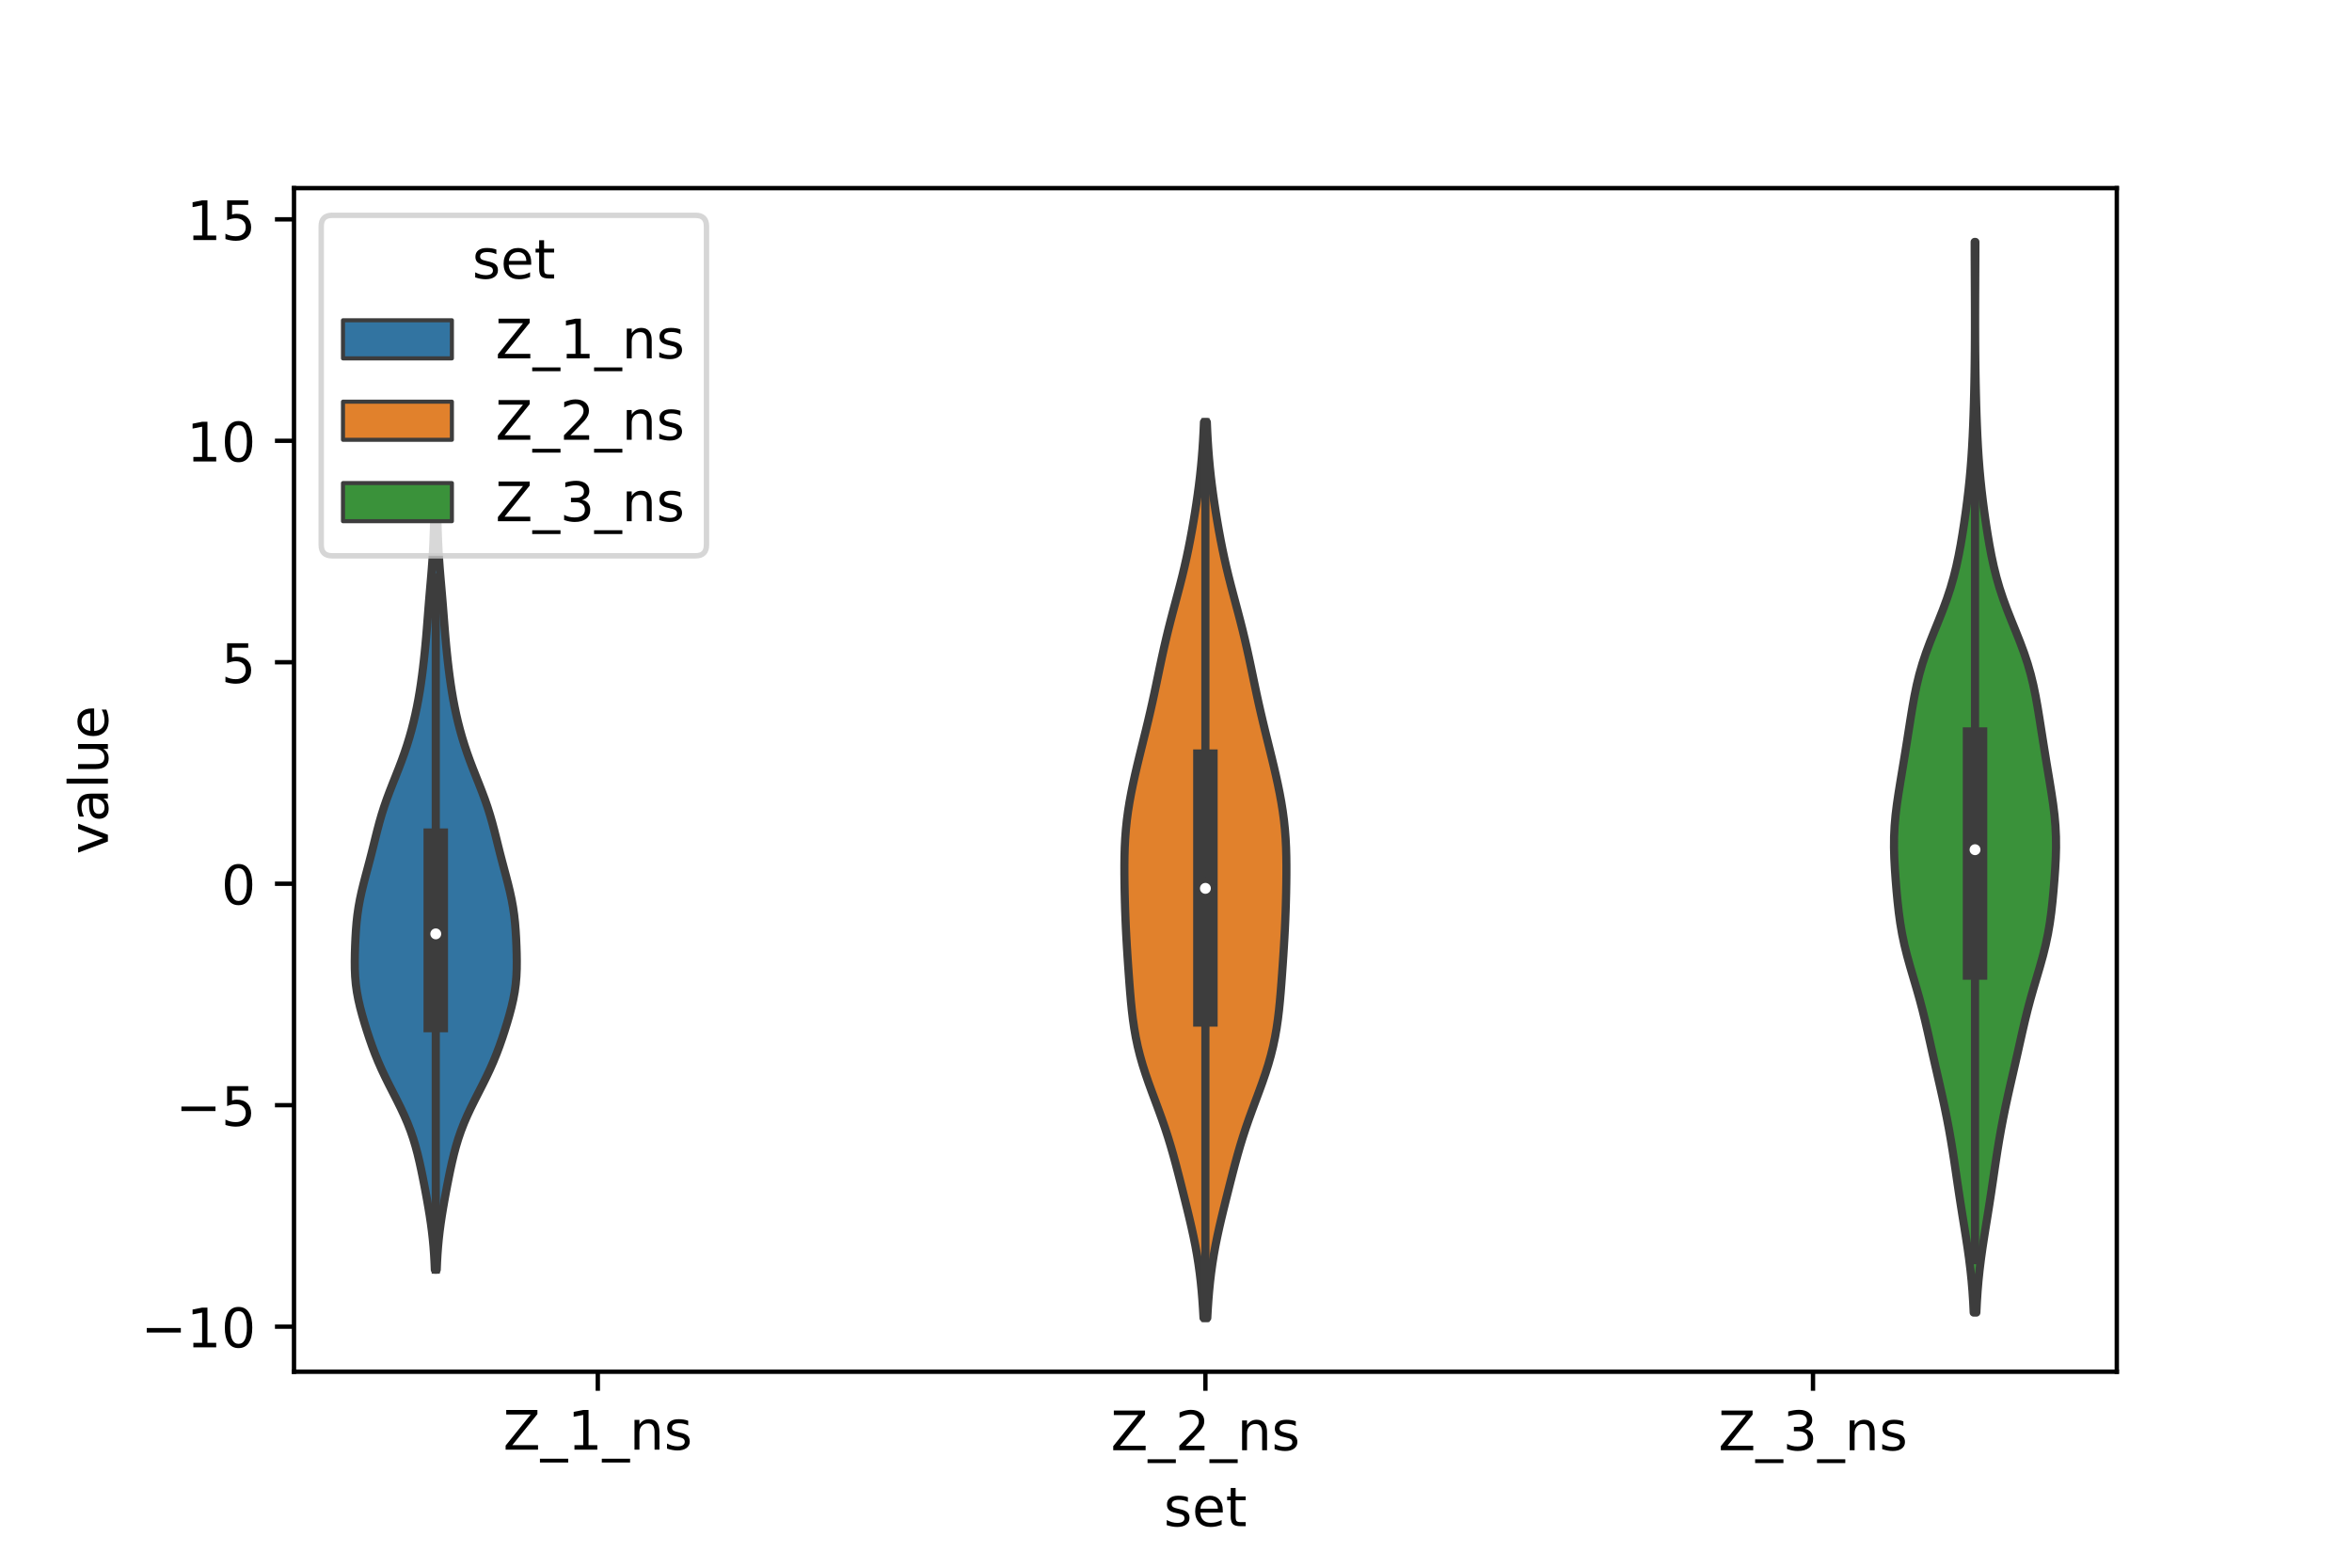 <?xml version="1.0" encoding="utf-8" standalone="no"?>
<!DOCTYPE svg PUBLIC "-//W3C//DTD SVG 1.1//EN"
  "http://www.w3.org/Graphics/SVG/1.1/DTD/svg11.dtd">
<!-- Created with matplotlib (https://matplotlib.org/) -->
<svg height="288pt" version="1.1" viewBox="0 0 432 288" width="432pt" xmlns="http://www.w3.org/2000/svg" xmlns:xlink="http://www.w3.org/1999/xlink">
 <defs>
  <style type="text/css">*{stroke-linecap:butt;stroke-linejoin:round;}</style>
 </defs>
 <g id="figure_1">
  <g id="patch_1">
   <path d="M 0 288 
L 432 288 
L 432 0 
L 0 0 
z
" style="fill:#ffffff;"/>
  </g>
  <g id="axes_1">
   <g id="patch_2">
    <path d="M 54 252 
L 388.8 252 
L 388.8 34.56 
L 54 34.56 
z
" style="fill:#ffffff;"/>
   </g>
   <g id="PolyCollection_1">
    <defs>
     <path d="M 80.214 -54.757 
L 79.866 -54.757 
L 79.806 -56.174 
L 79.725 -57.591 
L 79.62 -59.008 
L 79.487 -60.425 
L 79.327 -61.841 
L 79.139 -63.258 
L 78.927 -64.675 
L 78.694 -66.092 
L 78.447 -67.508 
L 78.188 -68.925 
L 77.919 -70.342 
L 77.64 -71.759 
L 77.348 -73.176 
L 77.037 -74.592 
L 76.698 -76.009 
L 76.32 -77.426 
L 75.892 -78.843 
L 75.406 -80.26 
L 74.857 -81.676 
L 74.246 -83.093 
L 73.582 -84.51 
L 72.88 -85.927 
L 72.158 -87.344 
L 71.436 -88.76 
L 70.734 -90.177 
L 70.066 -91.594 
L 69.443 -93.011 
L 68.867 -94.428 
L 68.335 -95.844 
L 67.841 -97.261 
L 67.376 -98.678 
L 66.937 -100.095 
L 66.525 -101.511 
L 66.148 -102.928 
L 65.82 -104.345 
L 65.553 -105.762 
L 65.357 -107.179 
L 65.233 -108.595 
L 65.172 -110.012 
L 65.16 -111.429 
L 65.182 -112.846 
L 65.226 -114.263 
L 65.289 -115.679 
L 65.374 -117.096 
L 65.49 -118.513 
L 65.646 -119.93 
L 65.853 -121.347 
L 66.11 -122.763 
L 66.416 -124.18 
L 66.759 -125.597 
L 67.127 -127.014 
L 67.506 -128.431 
L 67.882 -129.847 
L 68.249 -131.264 
L 68.604 -132.681 
L 68.955 -134.098 
L 69.312 -135.514 
L 69.688 -136.931 
L 70.097 -138.348 
L 70.546 -139.765 
L 71.038 -141.182 
L 71.566 -142.598 
L 72.119 -144.015 
L 72.682 -145.432 
L 73.24 -146.849 
L 73.778 -148.266 
L 74.287 -149.682 
L 74.76 -151.099 
L 75.196 -152.516 
L 75.595 -153.933 
L 75.958 -155.35 
L 76.288 -156.766 
L 76.587 -158.183 
L 76.856 -159.6 
L 77.097 -161.017 
L 77.314 -162.434 
L 77.51 -163.85 
L 77.689 -165.267 
L 77.853 -166.684 
L 78.004 -168.101 
L 78.143 -169.517 
L 78.271 -170.934 
L 78.39 -172.351 
L 78.502 -173.768 
L 78.612 -175.185 
L 78.723 -176.601 
L 78.839 -178.018 
L 78.96 -179.435 
L 79.083 -180.852 
L 79.205 -182.269 
L 79.32 -183.685 
L 79.423 -185.102 
L 79.512 -186.519 
L 79.585 -187.936 
L 79.644 -189.353 
L 79.693 -190.769 
L 79.733 -192.186 
L 79.77 -193.603 
L 79.806 -195.02 
L 80.274 -195.02 
L 80.274 -195.02 
L 80.31 -193.603 
L 80.347 -192.186 
L 80.387 -190.769 
L 80.436 -189.353 
L 80.495 -187.936 
L 80.568 -186.519 
L 80.657 -185.102 
L 80.76 -183.685 
L 80.875 -182.269 
L 80.997 -180.852 
L 81.12 -179.435 
L 81.241 -178.018 
L 81.357 -176.601 
L 81.468 -175.185 
L 81.578 -173.768 
L 81.69 -172.351 
L 81.809 -170.934 
L 81.937 -169.517 
L 82.076 -168.101 
L 82.227 -166.684 
L 82.391 -165.267 
L 82.57 -163.85 
L 82.766 -162.434 
L 82.983 -161.017 
L 83.224 -159.6 
L 83.493 -158.183 
L 83.792 -156.766 
L 84.122 -155.35 
L 84.485 -153.933 
L 84.884 -152.516 
L 85.32 -151.099 
L 85.793 -149.682 
L 86.302 -148.266 
L 86.84 -146.849 
L 87.398 -145.432 
L 87.961 -144.015 
L 88.514 -142.598 
L 89.042 -141.182 
L 89.534 -139.765 
L 89.983 -138.348 
L 90.392 -136.931 
L 90.768 -135.514 
L 91.125 -134.098 
L 91.476 -132.681 
L 91.831 -131.264 
L 92.198 -129.847 
L 92.574 -128.431 
L 92.953 -127.014 
L 93.321 -125.597 
L 93.664 -124.18 
L 93.97 -122.763 
L 94.227 -121.347 
L 94.434 -119.93 
L 94.59 -118.513 
L 94.706 -117.096 
L 94.791 -115.679 
L 94.854 -114.263 
L 94.898 -112.846 
L 94.92 -111.429 
L 94.908 -110.012 
L 94.847 -108.595 
L 94.723 -107.179 
L 94.527 -105.762 
L 94.26 -104.345 
L 93.932 -102.928 
L 93.555 -101.511 
L 93.143 -100.095 
L 92.704 -98.678 
L 92.239 -97.261 
L 91.745 -95.844 
L 91.213 -94.428 
L 90.637 -93.011 
L 90.014 -91.594 
L 89.346 -90.177 
L 88.644 -88.76 
L 87.922 -87.344 
L 87.2 -85.927 
L 86.498 -84.51 
L 85.834 -83.093 
L 85.223 -81.676 
L 84.674 -80.26 
L 84.188 -78.843 
L 83.76 -77.426 
L 83.382 -76.009 
L 83.043 -74.592 
L 82.732 -73.176 
L 82.44 -71.759 
L 82.161 -70.342 
L 81.892 -68.925 
L 81.633 -67.508 
L 81.386 -66.092 
L 81.153 -64.675 
L 80.941 -63.258 
L 80.753 -61.841 
L 80.593 -60.425 
L 80.46 -59.008 
L 80.355 -57.591 
L 80.274 -56.174 
L 80.214 -54.757 
z
" id="m2dac843280" style="stroke:#3d3d3d;stroke-width:1.5;"/>
    </defs>
    <g clip-path="url(#p1bcc19e5de)">
     <use style="fill:#3274a1;stroke:#3d3d3d;stroke-width:1.5;" x="0" xlink:href="#m2dac843280" y="288"/>
    </g>
   </g>
   <g id="PolyCollection_2">
    <defs>
     <path d="M 221.745 -45.884 
L 221.055 -45.884 
L 220.962 -47.546 
L 220.848 -49.208 
L 220.71 -50.87 
L 220.545 -52.533 
L 220.348 -54.195 
L 220.117 -55.857 
L 219.851 -57.52 
L 219.549 -59.182 
L 219.214 -60.844 
L 218.851 -62.507 
L 218.466 -64.169 
L 218.065 -65.831 
L 217.654 -67.493 
L 217.238 -69.156 
L 216.818 -70.818 
L 216.393 -72.48 
L 215.957 -74.143 
L 215.504 -75.805 
L 215.026 -77.467 
L 214.517 -79.129 
L 213.974 -80.792 
L 213.398 -82.454 
L 212.795 -84.116 
L 212.177 -85.779 
L 211.558 -87.441 
L 210.954 -89.103 
L 210.381 -90.765 
L 209.853 -92.428 
L 209.38 -94.09 
L 208.968 -95.752 
L 208.618 -97.415 
L 208.326 -99.077 
L 208.084 -100.739 
L 207.885 -102.401 
L 207.718 -104.064 
L 207.572 -105.726 
L 207.441 -107.388 
L 207.318 -109.051 
L 207.201 -110.713 
L 207.089 -112.375 
L 206.984 -114.037 
L 206.887 -115.7 
L 206.8 -117.362 
L 206.726 -119.024 
L 206.663 -120.687 
L 206.612 -122.349 
L 206.571 -124.011 
L 206.541 -125.673 
L 206.523 -127.336 
L 206.52 -128.998 
L 206.539 -130.66 
L 206.586 -132.323 
L 206.67 -133.985 
L 206.797 -135.647 
L 206.97 -137.309 
L 207.191 -138.972 
L 207.457 -140.634 
L 207.762 -142.296 
L 208.101 -143.959 
L 208.466 -145.621 
L 208.852 -147.283 
L 209.252 -148.945 
L 209.661 -150.608 
L 210.073 -152.27 
L 210.483 -153.932 
L 210.884 -155.595 
L 211.273 -157.257 
L 211.649 -158.919 
L 212.011 -160.581 
L 212.362 -162.244 
L 212.708 -163.906 
L 213.055 -165.568 
L 213.409 -167.231 
L 213.775 -168.893 
L 214.159 -170.555 
L 214.56 -172.217 
L 214.98 -173.88 
L 215.414 -175.542 
L 215.857 -177.204 
L 216.3 -178.867 
L 216.736 -180.529 
L 217.156 -182.191 
L 217.556 -183.853 
L 217.931 -185.516 
L 218.282 -187.178 
L 218.61 -188.84 
L 218.918 -190.503 
L 219.208 -192.165 
L 219.482 -193.827 
L 219.74 -195.489 
L 219.981 -197.152 
L 220.202 -198.814 
L 220.403 -200.476 
L 220.58 -202.139 
L 220.734 -203.801 
L 220.865 -205.463 
L 220.974 -207.125 
L 221.064 -208.788 
L 221.137 -210.45 
L 221.663 -210.45 
L 221.663 -210.45 
L 221.736 -208.788 
L 221.826 -207.125 
L 221.935 -205.463 
L 222.066 -203.801 
L 222.22 -202.139 
L 222.397 -200.476 
L 222.598 -198.814 
L 222.819 -197.152 
L 223.06 -195.489 
L 223.318 -193.827 
L 223.592 -192.165 
L 223.882 -190.503 
L 224.19 -188.84 
L 224.518 -187.178 
L 224.869 -185.516 
L 225.244 -183.853 
L 225.644 -182.191 
L 226.064 -180.529 
L 226.5 -178.867 
L 226.943 -177.204 
L 227.386 -175.542 
L 227.82 -173.88 
L 228.24 -172.217 
L 228.641 -170.555 
L 229.025 -168.893 
L 229.391 -167.231 
L 229.745 -165.568 
L 230.092 -163.906 
L 230.438 -162.244 
L 230.789 -160.581 
L 231.151 -158.919 
L 231.527 -157.257 
L 231.916 -155.595 
L 232.317 -153.932 
L 232.727 -152.27 
L 233.139 -150.608 
L 233.548 -148.945 
L 233.948 -147.283 
L 234.334 -145.621 
L 234.699 -143.959 
L 235.038 -142.296 
L 235.343 -140.634 
L 235.609 -138.972 
L 235.83 -137.309 
L 236.003 -135.647 
L 236.13 -133.985 
L 236.214 -132.323 
L 236.261 -130.66 
L 236.28 -128.998 
L 236.277 -127.336 
L 236.259 -125.673 
L 236.229 -124.011 
L 236.188 -122.349 
L 236.137 -120.687 
L 236.074 -119.024 
L 236 -117.362 
L 235.913 -115.7 
L 235.816 -114.037 
L 235.711 -112.375 
L 235.599 -110.713 
L 235.482 -109.051 
L 235.359 -107.388 
L 235.228 -105.726 
L 235.082 -104.064 
L 234.915 -102.401 
L 234.716 -100.739 
L 234.474 -99.077 
L 234.182 -97.415 
L 233.832 -95.752 
L 233.42 -94.09 
L 232.947 -92.428 
L 232.419 -90.765 
L 231.846 -89.103 
L 231.242 -87.441 
L 230.623 -85.779 
L 230.005 -84.116 
L 229.402 -82.454 
L 228.826 -80.792 
L 228.283 -79.129 
L 227.774 -77.467 
L 227.296 -75.805 
L 226.843 -74.143 
L 226.407 -72.48 
L 225.982 -70.818 
L 225.562 -69.156 
L 225.146 -67.493 
L 224.735 -65.831 
L 224.334 -64.169 
L 223.949 -62.507 
L 223.586 -60.844 
L 223.251 -59.182 
L 222.949 -57.52 
L 222.683 -55.857 
L 222.452 -54.195 
L 222.255 -52.533 
L 222.09 -50.87 
L 221.952 -49.208 
L 221.838 -47.546 
L 221.745 -45.884 
z
" id="m32d8dab9b3" style="stroke:#3d3d3d;stroke-width:1.5;"/>
    </defs>
    <g clip-path="url(#p1bcc19e5de)">
     <use style="fill:#e1812c;stroke:#3d3d3d;stroke-width:1.5;" x="0" xlink:href="#m32d8dab9b3" y="288"/>
    </g>
   </g>
   <g id="PolyCollection_3">
    <defs>
     <path d="M 363.003 -46.871 
L 362.517 -46.871 
L 362.418 -48.858 
L 362.287 -50.844 
L 362.118 -52.831 
L 361.909 -54.818 
L 361.663 -56.805 
L 361.384 -58.791 
L 361.081 -60.778 
L 360.764 -62.765 
L 360.443 -64.751 
L 360.128 -66.738 
L 359.822 -68.725 
L 359.526 -70.712 
L 359.235 -72.698 
L 358.94 -74.685 
L 358.634 -76.672 
L 358.308 -78.658 
L 357.957 -80.645 
L 357.578 -82.632 
L 357.172 -84.619 
L 356.743 -86.605 
L 356.297 -88.592 
L 355.842 -90.579 
L 355.387 -92.566 
L 354.938 -94.552 
L 354.494 -96.539 
L 354.048 -98.526 
L 353.587 -100.512 
L 353.097 -102.499 
L 352.569 -104.486 
L 352.004 -106.473 
L 351.417 -108.459 
L 350.833 -110.446 
L 350.281 -112.433 
L 349.787 -114.419 
L 349.369 -116.406 
L 349.028 -118.393 
L 348.755 -120.38 
L 348.534 -122.366 
L 348.346 -124.353 
L 348.182 -126.34 
L 348.042 -128.327 
L 347.935 -130.313 
L 347.88 -132.3 
L 347.895 -134.287 
L 347.991 -136.273 
L 348.167 -138.26 
L 348.412 -140.247 
L 348.705 -142.234 
L 349.024 -144.22 
L 349.353 -146.207 
L 349.682 -148.194 
L 350.004 -150.18 
L 350.321 -152.167 
L 350.633 -154.154 
L 350.946 -156.141 
L 351.272 -158.127 
L 351.629 -160.114 
L 352.038 -162.101 
L 352.52 -164.088 
L 353.091 -166.074 
L 353.752 -168.061 
L 354.49 -170.048 
L 355.28 -172.034 
L 356.086 -174.021 
L 356.87 -176.008 
L 357.6 -177.995 
L 358.257 -179.981 
L 358.83 -181.968 
L 359.324 -183.955 
L 359.75 -185.941 
L 360.123 -187.928 
L 360.458 -189.915 
L 360.764 -191.902 
L 361.048 -193.888 
L 361.309 -195.875 
L 361.546 -197.862 
L 361.756 -199.848 
L 361.937 -201.835 
L 362.091 -203.822 
L 362.218 -205.809 
L 362.324 -207.795 
L 362.412 -209.782 
L 362.486 -211.769 
L 362.548 -213.756 
L 362.6 -215.742 
L 362.643 -217.729 
L 362.677 -219.716 
L 362.703 -221.702 
L 362.722 -223.689 
L 362.734 -225.676 
L 362.74 -227.663 
L 362.741 -229.649 
L 362.738 -231.636 
L 362.732 -233.623 
L 362.723 -235.609 
L 362.714 -237.596 
L 362.705 -239.583 
L 362.699 -241.57 
L 362.697 -243.556 
L 362.823 -243.556 
L 362.823 -243.556 
L 362.821 -241.57 
L 362.815 -239.583 
L 362.806 -237.596 
L 362.797 -235.609 
L 362.788 -233.623 
L 362.782 -231.636 
L 362.779 -229.649 
L 362.78 -227.663 
L 362.786 -225.676 
L 362.798 -223.689 
L 362.817 -221.702 
L 362.843 -219.716 
L 362.877 -217.729 
L 362.92 -215.742 
L 362.972 -213.756 
L 363.034 -211.769 
L 363.108 -209.782 
L 363.196 -207.795 
L 363.302 -205.809 
L 363.429 -203.822 
L 363.583 -201.835 
L 363.764 -199.848 
L 363.974 -197.862 
L 364.211 -195.875 
L 364.472 -193.888 
L 364.756 -191.902 
L 365.062 -189.915 
L 365.397 -187.928 
L 365.77 -185.941 
L 366.196 -183.955 
L 366.69 -181.968 
L 367.263 -179.981 
L 367.92 -177.995 
L 368.65 -176.008 
L 369.434 -174.021 
L 370.24 -172.034 
L 371.03 -170.048 
L 371.768 -168.061 
L 372.429 -166.074 
L 373 -164.088 
L 373.482 -162.101 
L 373.891 -160.114 
L 374.248 -158.127 
L 374.574 -156.141 
L 374.887 -154.154 
L 375.199 -152.167 
L 375.516 -150.18 
L 375.838 -148.194 
L 376.167 -146.207 
L 376.496 -144.22 
L 376.815 -142.234 
L 377.108 -140.247 
L 377.353 -138.26 
L 377.529 -136.273 
L 377.625 -134.287 
L 377.64 -132.3 
L 377.585 -130.313 
L 377.478 -128.327 
L 377.338 -126.34 
L 377.174 -124.353 
L 376.986 -122.366 
L 376.765 -120.38 
L 376.492 -118.393 
L 376.151 -116.406 
L 375.733 -114.419 
L 375.239 -112.433 
L 374.687 -110.446 
L 374.103 -108.459 
L 373.516 -106.473 
L 372.951 -104.486 
L 372.423 -102.499 
L 371.933 -100.512 
L 371.472 -98.526 
L 371.026 -96.539 
L 370.582 -94.552 
L 370.133 -92.566 
L 369.678 -90.579 
L 369.223 -88.592 
L 368.777 -86.605 
L 368.348 -84.619 
L 367.942 -82.632 
L 367.563 -80.645 
L 367.212 -78.658 
L 366.886 -76.672 
L 366.58 -74.685 
L 366.285 -72.698 
L 365.994 -70.712 
L 365.698 -68.725 
L 365.392 -66.738 
L 365.077 -64.751 
L 364.756 -62.765 
L 364.439 -60.778 
L 364.136 -58.791 
L 363.857 -56.805 
L 363.611 -54.818 
L 363.402 -52.831 
L 363.233 -50.844 
L 363.102 -48.858 
L 363.003 -46.871 
z
" id="m3353a224d0" style="stroke:#3d3d3d;stroke-width:1.5;"/>
    </defs>
    <g clip-path="url(#p1bcc19e5de)">
     <use style="fill:#3a923a;stroke:#3d3d3d;stroke-width:1.5;" x="0" xlink:href="#m3353a224d0" y="288"/>
    </g>
   </g>
   <g id="patch_3">
    <path clip-path="url(#p1bcc19e5de)" d="M 109.8 162.35 
L 109.8 162.35 
L 109.8 162.35 
L 109.8 162.35 
z
" style="fill:#3274a1;stroke:#3d3d3d;stroke-linejoin:miter;stroke-width:0.75;"/>
   </g>
   <g id="patch_4">
    <path clip-path="url(#p1bcc19e5de)" d="M 109.8 162.35 
L 109.8 162.35 
L 109.8 162.35 
L 109.8 162.35 
z
" style="fill:#e1812c;stroke:#3d3d3d;stroke-linejoin:miter;stroke-width:0.75;"/>
   </g>
   <g id="patch_5">
    <path clip-path="url(#p1bcc19e5de)" d="M 109.8 162.35 
L 109.8 162.35 
L 109.8 162.35 
L 109.8 162.35 
z
" style="fill:#3a923a;stroke:#3d3d3d;stroke-linejoin:miter;stroke-width:0.75;"/>
   </g>
   <g id="matplotlib.axis_1">
    <g id="xtick_1">
     <g id="line2d_1">
      <defs>
       <path d="M 0 0 
L 0 3.5 
" id="m0d670476fa" style="stroke:#000000;stroke-width:0.8;"/>
      </defs>
      <g>
       <use style="stroke:#000000;stroke-width:0.8;" x="109.8" xlink:href="#m0d670476fa" y="252"/>
      </g>
     </g>
     <g id="text_1">
      <!-- Z_1_ns -->
      <g transform="translate(92.42 266.32)scale(0.1 -0.1)">
       <defs>
        <path d="M 5.609 72.906 
L 62.891 72.906 
L 62.891 65.375 
L 16.797 8.297 
L 64.016 8.297 
L 64.016 0 
L 4.5 0 
L 4.5 7.516 
L 50.594 64.594 
L 5.609 64.594 
z
" id="DejaVuSans-90"/>
        <path d="M 50.984 -16.609 
L 50.984 -23.578 
L -0.984 -23.578 
L -0.984 -16.609 
z
" id="DejaVuSans-95"/>
        <path d="M 12.406 8.297 
L 28.516 8.297 
L 28.516 63.922 
L 10.984 60.406 
L 10.984 69.391 
L 28.422 72.906 
L 38.281 72.906 
L 38.281 8.297 
L 54.391 8.297 
L 54.391 0 
L 12.406 0 
z
" id="DejaVuSans-49"/>
        <path d="M 54.891 33.016 
L 54.891 0 
L 45.906 0 
L 45.906 32.719 
Q 45.906 40.484 42.875 44.328 
Q 39.844 48.188 33.797 48.188 
Q 26.516 48.188 22.312 43.547 
Q 18.109 38.922 18.109 30.906 
L 18.109 0 
L 9.078 0 
L 9.078 54.688 
L 18.109 54.688 
L 18.109 46.188 
Q 21.344 51.125 25.703 53.562 
Q 30.078 56 35.797 56 
Q 45.219 56 50.047 50.172 
Q 54.891 44.344 54.891 33.016 
z
" id="DejaVuSans-110"/>
        <path d="M 44.281 53.078 
L 44.281 44.578 
Q 40.484 46.531 36.375 47.5 
Q 32.281 48.484 27.875 48.484 
Q 21.188 48.484 17.844 46.438 
Q 14.5 44.391 14.5 40.281 
Q 14.5 37.156 16.891 35.375 
Q 19.281 33.594 26.516 31.984 
L 29.594 31.297 
Q 39.156 29.25 43.188 25.516 
Q 47.219 21.781 47.219 15.094 
Q 47.219 7.469 41.188 3.016 
Q 35.156 -1.422 24.609 -1.422 
Q 20.219 -1.422 15.453 -0.562 
Q 10.688 0.297 5.422 2 
L 5.422 11.281 
Q 10.406 8.688 15.234 7.391 
Q 20.062 6.109 24.812 6.109 
Q 31.156 6.109 34.562 8.281 
Q 37.984 10.453 37.984 14.406 
Q 37.984 18.062 35.516 20.016 
Q 33.062 21.969 24.703 23.781 
L 21.578 24.516 
Q 13.234 26.266 9.516 29.906 
Q 5.812 33.547 5.812 39.891 
Q 5.812 47.609 11.281 51.797 
Q 16.75 56 26.812 56 
Q 31.781 56 36.172 55.266 
Q 40.578 54.547 44.281 53.078 
z
" id="DejaVuSans-115"/>
       </defs>
       <use xlink:href="#DejaVuSans-90"/>
       <use x="68.506" xlink:href="#DejaVuSans-95"/>
       <use x="118.506" xlink:href="#DejaVuSans-49"/>
       <use x="182.129" xlink:href="#DejaVuSans-95"/>
       <use x="232.129" xlink:href="#DejaVuSans-110"/>
       <use x="295.508" xlink:href="#DejaVuSans-115"/>
      </g>
     </g>
    </g>
    <g id="xtick_2">
     <g id="line2d_2">
      <g>
       <use style="stroke:#000000;stroke-width:0.8;" x="221.4" xlink:href="#m0d670476fa" y="252"/>
      </g>
     </g>
     <g id="text_2">
      <!-- Z_2_ns -->
      <g transform="translate(204.02 266.422)scale(0.1 -0.1)">
       <defs>
        <path d="M 19.188 8.297 
L 53.609 8.297 
L 53.609 0 
L 7.328 0 
L 7.328 8.297 
Q 12.938 14.109 22.625 23.891 
Q 32.328 33.688 34.812 36.531 
Q 39.547 41.844 41.422 45.531 
Q 43.312 49.219 43.312 52.781 
Q 43.312 58.594 39.234 62.25 
Q 35.156 65.922 28.609 65.922 
Q 23.969 65.922 18.812 64.312 
Q 13.672 62.703 7.812 59.422 
L 7.812 69.391 
Q 13.766 71.781 18.938 73 
Q 24.125 74.219 28.422 74.219 
Q 39.75 74.219 46.484 68.547 
Q 53.219 62.891 53.219 53.422 
Q 53.219 48.922 51.531 44.891 
Q 49.859 40.875 45.406 35.406 
Q 44.188 33.984 37.641 27.219 
Q 31.109 20.453 19.188 8.297 
z
" id="DejaVuSans-50"/>
       </defs>
       <use xlink:href="#DejaVuSans-90"/>
       <use x="68.506" xlink:href="#DejaVuSans-95"/>
       <use x="118.506" xlink:href="#DejaVuSans-50"/>
       <use x="182.129" xlink:href="#DejaVuSans-95"/>
       <use x="232.129" xlink:href="#DejaVuSans-110"/>
       <use x="295.508" xlink:href="#DejaVuSans-115"/>
      </g>
     </g>
    </g>
    <g id="xtick_3">
     <g id="line2d_3">
      <g>
       <use style="stroke:#000000;stroke-width:0.8;" x="333" xlink:href="#m0d670476fa" y="252"/>
      </g>
     </g>
     <g id="text_3">
      <!-- Z_3_ns -->
      <g transform="translate(315.62 266.422)scale(0.1 -0.1)">
       <defs>
        <path d="M 40.578 39.312 
Q 47.656 37.797 51.625 33 
Q 55.609 28.219 55.609 21.188 
Q 55.609 10.406 48.188 4.484 
Q 40.766 -1.422 27.094 -1.422 
Q 22.516 -1.422 17.656 -0.516 
Q 12.797 0.391 7.625 2.203 
L 7.625 11.719 
Q 11.719 9.328 16.594 8.109 
Q 21.484 6.891 26.812 6.891 
Q 36.078 6.891 40.938 10.547 
Q 45.797 14.203 45.797 21.188 
Q 45.797 27.641 41.281 31.266 
Q 36.766 34.906 28.719 34.906 
L 20.219 34.906 
L 20.219 43.016 
L 29.109 43.016 
Q 36.375 43.016 40.234 45.922 
Q 44.094 48.828 44.094 54.297 
Q 44.094 59.906 40.109 62.906 
Q 36.141 65.922 28.719 65.922 
Q 24.656 65.922 20.016 65.031 
Q 15.375 64.156 9.812 62.312 
L 9.812 71.094 
Q 15.438 72.656 20.344 73.438 
Q 25.25 74.219 29.594 74.219 
Q 40.828 74.219 47.359 69.109 
Q 53.906 64.016 53.906 55.328 
Q 53.906 49.266 50.438 45.094 
Q 46.969 40.922 40.578 39.312 
z
" id="DejaVuSans-51"/>
       </defs>
       <use xlink:href="#DejaVuSans-90"/>
       <use x="68.506" xlink:href="#DejaVuSans-95"/>
       <use x="118.506" xlink:href="#DejaVuSans-51"/>
       <use x="182.129" xlink:href="#DejaVuSans-95"/>
       <use x="232.129" xlink:href="#DejaVuSans-110"/>
       <use x="295.508" xlink:href="#DejaVuSans-115"/>
      </g>
     </g>
    </g>
    <g id="text_4">
     <!-- set -->
     <g transform="translate(213.759 280.378)scale(0.1 -0.1)">
      <defs>
       <path d="M 56.203 29.594 
L 56.203 25.203 
L 14.891 25.203 
Q 15.484 15.922 20.484 11.062 
Q 25.484 6.203 34.422 6.203 
Q 39.594 6.203 44.453 7.469 
Q 49.312 8.734 54.109 11.281 
L 54.109 2.781 
Q 49.266 0.734 44.188 -0.344 
Q 39.109 -1.422 33.891 -1.422 
Q 20.797 -1.422 13.156 6.188 
Q 5.516 13.812 5.516 26.812 
Q 5.516 40.234 12.766 48.109 
Q 20.016 56 32.328 56 
Q 43.359 56 49.781 48.891 
Q 56.203 41.797 56.203 29.594 
z
M 47.219 32.234 
Q 47.125 39.594 43.094 43.984 
Q 39.062 48.391 32.422 48.391 
Q 24.906 48.391 20.391 44.141 
Q 15.875 39.891 15.188 32.172 
z
" id="DejaVuSans-101"/>
       <path d="M 18.312 70.219 
L 18.312 54.688 
L 36.812 54.688 
L 36.812 47.703 
L 18.312 47.703 
L 18.312 18.016 
Q 18.312 11.328 20.141 9.422 
Q 21.969 7.516 27.594 7.516 
L 36.812 7.516 
L 36.812 0 
L 27.594 0 
Q 17.188 0 13.234 3.875 
Q 9.281 7.766 9.281 18.016 
L 9.281 47.703 
L 2.688 47.703 
L 2.688 54.688 
L 9.281 54.688 
L 9.281 70.219 
z
" id="DejaVuSans-116"/>
      </defs>
      <use xlink:href="#DejaVuSans-115"/>
      <use x="52.1" xlink:href="#DejaVuSans-101"/>
      <use x="113.623" xlink:href="#DejaVuSans-116"/>
     </g>
    </g>
   </g>
   <g id="matplotlib.axis_2">
    <g id="ytick_1">
     <g id="line2d_4">
      <defs>
       <path d="M 0 0 
L -3.5 0 
" id="mb2f89b980c" style="stroke:#000000;stroke-width:0.8;"/>
      </defs>
      <g>
       <use style="stroke:#000000;stroke-width:0.8;" x="54" xlink:href="#mb2f89b980c" y="243.72"/>
      </g>
     </g>
     <g id="text_5">
      <!-- −10 -->
      <g transform="translate(25.895 247.519)scale(0.1 -0.1)">
       <defs>
        <path d="M 10.594 35.5 
L 73.188 35.5 
L 73.188 27.203 
L 10.594 27.203 
z
" id="DejaVuSans-8722"/>
        <path d="M 31.781 66.406 
Q 24.172 66.406 20.328 58.906 
Q 16.5 51.422 16.5 36.375 
Q 16.5 21.391 20.328 13.891 
Q 24.172 6.391 31.781 6.391 
Q 39.453 6.391 43.281 13.891 
Q 47.125 21.391 47.125 36.375 
Q 47.125 51.422 43.281 58.906 
Q 39.453 66.406 31.781 66.406 
z
M 31.781 74.219 
Q 44.047 74.219 50.516 64.516 
Q 56.984 54.828 56.984 36.375 
Q 56.984 17.969 50.516 8.266 
Q 44.047 -1.422 31.781 -1.422 
Q 19.531 -1.422 13.062 8.266 
Q 6.594 17.969 6.594 36.375 
Q 6.594 54.828 13.062 64.516 
Q 19.531 74.219 31.781 74.219 
z
" id="DejaVuSans-48"/>
       </defs>
       <use xlink:href="#DejaVuSans-8722"/>
       <use x="83.789" xlink:href="#DejaVuSans-49"/>
       <use x="147.412" xlink:href="#DejaVuSans-48"/>
      </g>
     </g>
    </g>
    <g id="ytick_2">
     <g id="line2d_5">
      <g>
       <use style="stroke:#000000;stroke-width:0.8;" x="54" xlink:href="#mb2f89b980c" y="203.035"/>
      </g>
     </g>
     <g id="text_6">
      <!-- −5 -->
      <g transform="translate(32.258 206.834)scale(0.1 -0.1)">
       <defs>
        <path d="M 10.797 72.906 
L 49.516 72.906 
L 49.516 64.594 
L 19.828 64.594 
L 19.828 46.734 
Q 21.969 47.469 24.109 47.828 
Q 26.266 48.188 28.422 48.188 
Q 40.625 48.188 47.75 41.5 
Q 54.891 34.812 54.891 23.391 
Q 54.891 11.625 47.562 5.094 
Q 40.234 -1.422 26.906 -1.422 
Q 22.312 -1.422 17.547 -0.641 
Q 12.797 0.141 7.719 1.703 
L 7.719 11.625 
Q 12.109 9.234 16.797 8.062 
Q 21.484 6.891 26.703 6.891 
Q 35.156 6.891 40.078 11.328 
Q 45.016 15.766 45.016 23.391 
Q 45.016 31 40.078 35.438 
Q 35.156 39.891 26.703 39.891 
Q 22.75 39.891 18.812 39.016 
Q 14.891 38.141 10.797 36.281 
z
" id="DejaVuSans-53"/>
       </defs>
       <use xlink:href="#DejaVuSans-8722"/>
       <use x="83.789" xlink:href="#DejaVuSans-53"/>
      </g>
     </g>
    </g>
    <g id="ytick_3">
     <g id="line2d_6">
      <g>
       <use style="stroke:#000000;stroke-width:0.8;" x="54" xlink:href="#mb2f89b980c" y="162.35"/>
      </g>
     </g>
     <g id="text_7">
      <!-- 0 -->
      <g transform="translate(40.638 166.149)scale(0.1 -0.1)">
       <use xlink:href="#DejaVuSans-48"/>
      </g>
     </g>
    </g>
    <g id="ytick_4">
     <g id="line2d_7">
      <g>
       <use style="stroke:#000000;stroke-width:0.8;" x="54" xlink:href="#mb2f89b980c" y="121.665"/>
      </g>
     </g>
     <g id="text_8">
      <!-- 5 -->
      <g transform="translate(40.638 125.464)scale(0.1 -0.1)">
       <use xlink:href="#DejaVuSans-53"/>
      </g>
     </g>
    </g>
    <g id="ytick_5">
     <g id="line2d_8">
      <g>
       <use style="stroke:#000000;stroke-width:0.8;" x="54" xlink:href="#mb2f89b980c" y="80.98"/>
      </g>
     </g>
     <g id="text_9">
      <!-- 10 -->
      <g transform="translate(34.275 84.779)scale(0.1 -0.1)">
       <use xlink:href="#DejaVuSans-49"/>
       <use x="63.623" xlink:href="#DejaVuSans-48"/>
      </g>
     </g>
    </g>
    <g id="ytick_6">
     <g id="line2d_9">
      <g>
       <use style="stroke:#000000;stroke-width:0.8;" x="54" xlink:href="#mb2f89b980c" y="40.295"/>
      </g>
     </g>
     <g id="text_10">
      <!-- 15 -->
      <g transform="translate(34.275 44.094)scale(0.1 -0.1)">
       <use xlink:href="#DejaVuSans-49"/>
       <use x="63.623" xlink:href="#DejaVuSans-53"/>
      </g>
     </g>
    </g>
    <g id="text_11">
     <!-- value -->
     <g transform="translate(19.816 156.938)rotate(-90)scale(0.1 -0.1)">
      <defs>
       <path d="M 2.984 54.688 
L 12.5 54.688 
L 29.594 8.797 
L 46.688 54.688 
L 56.203 54.688 
L 35.688 0 
L 23.484 0 
z
" id="DejaVuSans-118"/>
       <path d="M 34.281 27.484 
Q 23.391 27.484 19.188 25 
Q 14.984 22.516 14.984 16.5 
Q 14.984 11.719 18.141 8.906 
Q 21.297 6.109 26.703 6.109 
Q 34.188 6.109 38.703 11.406 
Q 43.219 16.703 43.219 25.484 
L 43.219 27.484 
z
M 52.203 31.203 
L 52.203 0 
L 43.219 0 
L 43.219 8.297 
Q 40.141 3.328 35.547 0.953 
Q 30.953 -1.422 24.312 -1.422 
Q 15.922 -1.422 10.953 3.297 
Q 6 8.016 6 15.922 
Q 6 25.141 12.172 29.828 
Q 18.359 34.516 30.609 34.516 
L 43.219 34.516 
L 43.219 35.406 
Q 43.219 41.609 39.141 45 
Q 35.062 48.391 27.688 48.391 
Q 23 48.391 18.547 47.266 
Q 14.109 46.141 10.016 43.891 
L 10.016 52.203 
Q 14.938 54.109 19.578 55.047 
Q 24.219 56 28.609 56 
Q 40.484 56 46.344 49.844 
Q 52.203 43.703 52.203 31.203 
z
" id="DejaVuSans-97"/>
       <path d="M 9.422 75.984 
L 18.406 75.984 
L 18.406 0 
L 9.422 0 
z
" id="DejaVuSans-108"/>
       <path d="M 8.5 21.578 
L 8.5 54.688 
L 17.484 54.688 
L 17.484 21.922 
Q 17.484 14.156 20.5 10.266 
Q 23.531 6.391 29.594 6.391 
Q 36.859 6.391 41.078 11.031 
Q 45.312 15.672 45.312 23.688 
L 45.312 54.688 
L 54.297 54.688 
L 54.297 0 
L 45.312 0 
L 45.312 8.406 
Q 42.047 3.422 37.719 1 
Q 33.406 -1.422 27.688 -1.422 
Q 18.266 -1.422 13.375 4.438 
Q 8.5 10.297 8.5 21.578 
z
M 31.109 56 
z
" id="DejaVuSans-117"/>
      </defs>
      <use xlink:href="#DejaVuSans-118"/>
      <use x="59.18" xlink:href="#DejaVuSans-97"/>
      <use x="120.459" xlink:href="#DejaVuSans-108"/>
      <use x="148.242" xlink:href="#DejaVuSans-117"/>
      <use x="211.621" xlink:href="#DejaVuSans-101"/>
     </g>
    </g>
   </g>
   <g id="line2d_10">
    <path clip-path="url(#p1bcc19e5de)" d="M 80.04 233.243 
L 80.04 106.051 
" style="fill:none;stroke:#3d3d3d;stroke-linecap:square;stroke-width:1.5;"/>
   </g>
   <g id="line2d_11">
    <path clip-path="url(#p1bcc19e5de)" d="M 80.04 187.388 
L 80.04 154.441 
" style="fill:none;stroke:#3d3d3d;stroke-linecap:square;stroke-width:4.5;"/>
   </g>
   <g id="line2d_12">
    <path clip-path="url(#p1bcc19e5de)" d="M 221.4 242.116 
L 221.4 77.55 
" style="fill:none;stroke:#3d3d3d;stroke-linecap:square;stroke-width:1.5;"/>
   </g>
   <g id="line2d_13">
    <path clip-path="url(#p1bcc19e5de)" d="M 221.4 186.361 
L 221.4 139.923 
" style="fill:none;stroke:#3d3d3d;stroke-linecap:square;stroke-width:4.5;"/>
   </g>
   <g id="line2d_14">
    <path clip-path="url(#p1bcc19e5de)" d="M 362.76 231.509 
L 362.76 74.885 
" style="fill:none;stroke:#3d3d3d;stroke-linecap:square;stroke-width:1.5;"/>
   </g>
   <g id="line2d_15">
    <path clip-path="url(#p1bcc19e5de)" d="M 362.76 177.741 
L 362.76 135.872 
" style="fill:none;stroke:#3d3d3d;stroke-linecap:square;stroke-width:4.5;"/>
   </g>
   <g id="patch_6">
    <path d="M 54 252 
L 54 34.56 
" style="fill:none;stroke:#000000;stroke-linecap:square;stroke-linejoin:miter;stroke-width:0.8;"/>
   </g>
   <g id="patch_7">
    <path d="M 388.8 252 
L 388.8 34.56 
" style="fill:none;stroke:#000000;stroke-linecap:square;stroke-linejoin:miter;stroke-width:0.8;"/>
   </g>
   <g id="patch_8">
    <path d="M 54 252 
L 388.8 252 
" style="fill:none;stroke:#000000;stroke-linecap:square;stroke-linejoin:miter;stroke-width:0.8;"/>
   </g>
   <g id="patch_9">
    <path d="M 54 34.56 
L 388.8 34.56 
" style="fill:none;stroke:#000000;stroke-linecap:square;stroke-linejoin:miter;stroke-width:0.8;"/>
   </g>
   <g id="PathCollection_1">
    <defs>
     <path d="M 0 1.5 
C 0.398 1.5 0.779 1.342 1.061 1.061 
C 1.342 0.779 1.5 0.398 1.5 0 
C 1.5 -0.398 1.342 -0.779 1.061 -1.061 
C 0.779 -1.342 0.398 -1.5 0 -1.5 
C -0.398 -1.5 -0.779 -1.342 -1.061 -1.061 
C -1.342 -0.779 -1.5 -0.398 -1.5 0 
C -1.5 0.398 -1.342 0.779 -1.061 1.061 
C -0.779 1.342 -0.398 1.5 0 1.5 
z
" id="ma2de094e1e" style="stroke:#3d3d3d;"/>
    </defs>
    <g clip-path="url(#p1bcc19e5de)">
     <use style="fill:#ffffff;stroke:#3d3d3d;" x="80.04" xlink:href="#ma2de094e1e" y="171.56"/>
    </g>
   </g>
   <g id="PathCollection_2">
    <g clip-path="url(#p1bcc19e5de)">
     <use style="fill:#ffffff;stroke:#3d3d3d;" x="221.4" xlink:href="#ma2de094e1e" y="163.202"/>
    </g>
   </g>
   <g id="PathCollection_3">
    <g clip-path="url(#p1bcc19e5de)">
     <use style="fill:#ffffff;stroke:#3d3d3d;" x="362.76" xlink:href="#ma2de094e1e" y="156.098"/>
    </g>
   </g>
   <g id="legend_1">
    <g id="patch_10">
     <path d="M 61 102.107 
L 127.759 102.107 
Q 129.759 102.107 129.759 100.107 
L 129.759 41.56 
Q 129.759 39.56 127.759 39.56 
L 61 39.56 
Q 59 39.56 59 41.56 
L 59 100.107 
Q 59 102.107 61 102.107 
z
" style="fill:#ffffff;opacity:0.8;stroke:#cccccc;stroke-linejoin:miter;"/>
    </g>
    <g id="text_12">
     <!-- set -->
     <g transform="translate(86.738 51.158)scale(0.1 -0.1)">
      <use xlink:href="#DejaVuSans-115"/>
      <use x="52.1" xlink:href="#DejaVuSans-101"/>
      <use x="113.623" xlink:href="#DejaVuSans-116"/>
     </g>
    </g>
    <g id="patch_11">
     <path d="M 63 65.837 
L 83 65.837 
L 83 58.837 
L 63 58.837 
z
" style="fill:#3274a1;stroke:#3d3d3d;stroke-linejoin:miter;stroke-width:0.75;"/>
    </g>
    <g id="text_13">
     <!-- Z_1_ns -->
     <g transform="translate(91 65.837)scale(0.1 -0.1)">
      <use xlink:href="#DejaVuSans-90"/>
      <use x="68.506" xlink:href="#DejaVuSans-95"/>
      <use x="118.506" xlink:href="#DejaVuSans-49"/>
      <use x="182.129" xlink:href="#DejaVuSans-95"/>
      <use x="232.129" xlink:href="#DejaVuSans-110"/>
      <use x="295.508" xlink:href="#DejaVuSans-115"/>
     </g>
    </g>
    <g id="patch_12">
     <path d="M 63 80.793 
L 83 80.793 
L 83 73.793 
L 63 73.793 
z
" style="fill:#e1812c;stroke:#3d3d3d;stroke-linejoin:miter;stroke-width:0.75;"/>
    </g>
    <g id="text_14">
     <!-- Z_2_ns -->
     <g transform="translate(91 80.793)scale(0.1 -0.1)">
      <use xlink:href="#DejaVuSans-90"/>
      <use x="68.506" xlink:href="#DejaVuSans-95"/>
      <use x="118.506" xlink:href="#DejaVuSans-50"/>
      <use x="182.129" xlink:href="#DejaVuSans-95"/>
      <use x="232.129" xlink:href="#DejaVuSans-110"/>
      <use x="295.508" xlink:href="#DejaVuSans-115"/>
     </g>
    </g>
    <g id="patch_13">
     <path d="M 63 95.749 
L 83 95.749 
L 83 88.749 
L 63 88.749 
z
" style="fill:#3a923a;stroke:#3d3d3d;stroke-linejoin:miter;stroke-width:0.75;"/>
    </g>
    <g id="text_15">
     <!-- Z_3_ns -->
     <g transform="translate(91 95.749)scale(0.1 -0.1)">
      <use xlink:href="#DejaVuSans-90"/>
      <use x="68.506" xlink:href="#DejaVuSans-95"/>
      <use x="118.506" xlink:href="#DejaVuSans-51"/>
      <use x="182.129" xlink:href="#DejaVuSans-95"/>
      <use x="232.129" xlink:href="#DejaVuSans-110"/>
      <use x="295.508" xlink:href="#DejaVuSans-115"/>
     </g>
    </g>
   </g>
  </g>
 </g>
 <defs>
  <clipPath id="p1bcc19e5de">
   <rect height="217.44" width="334.8" x="54" y="34.56"/>
  </clipPath>
 </defs>
</svg>
